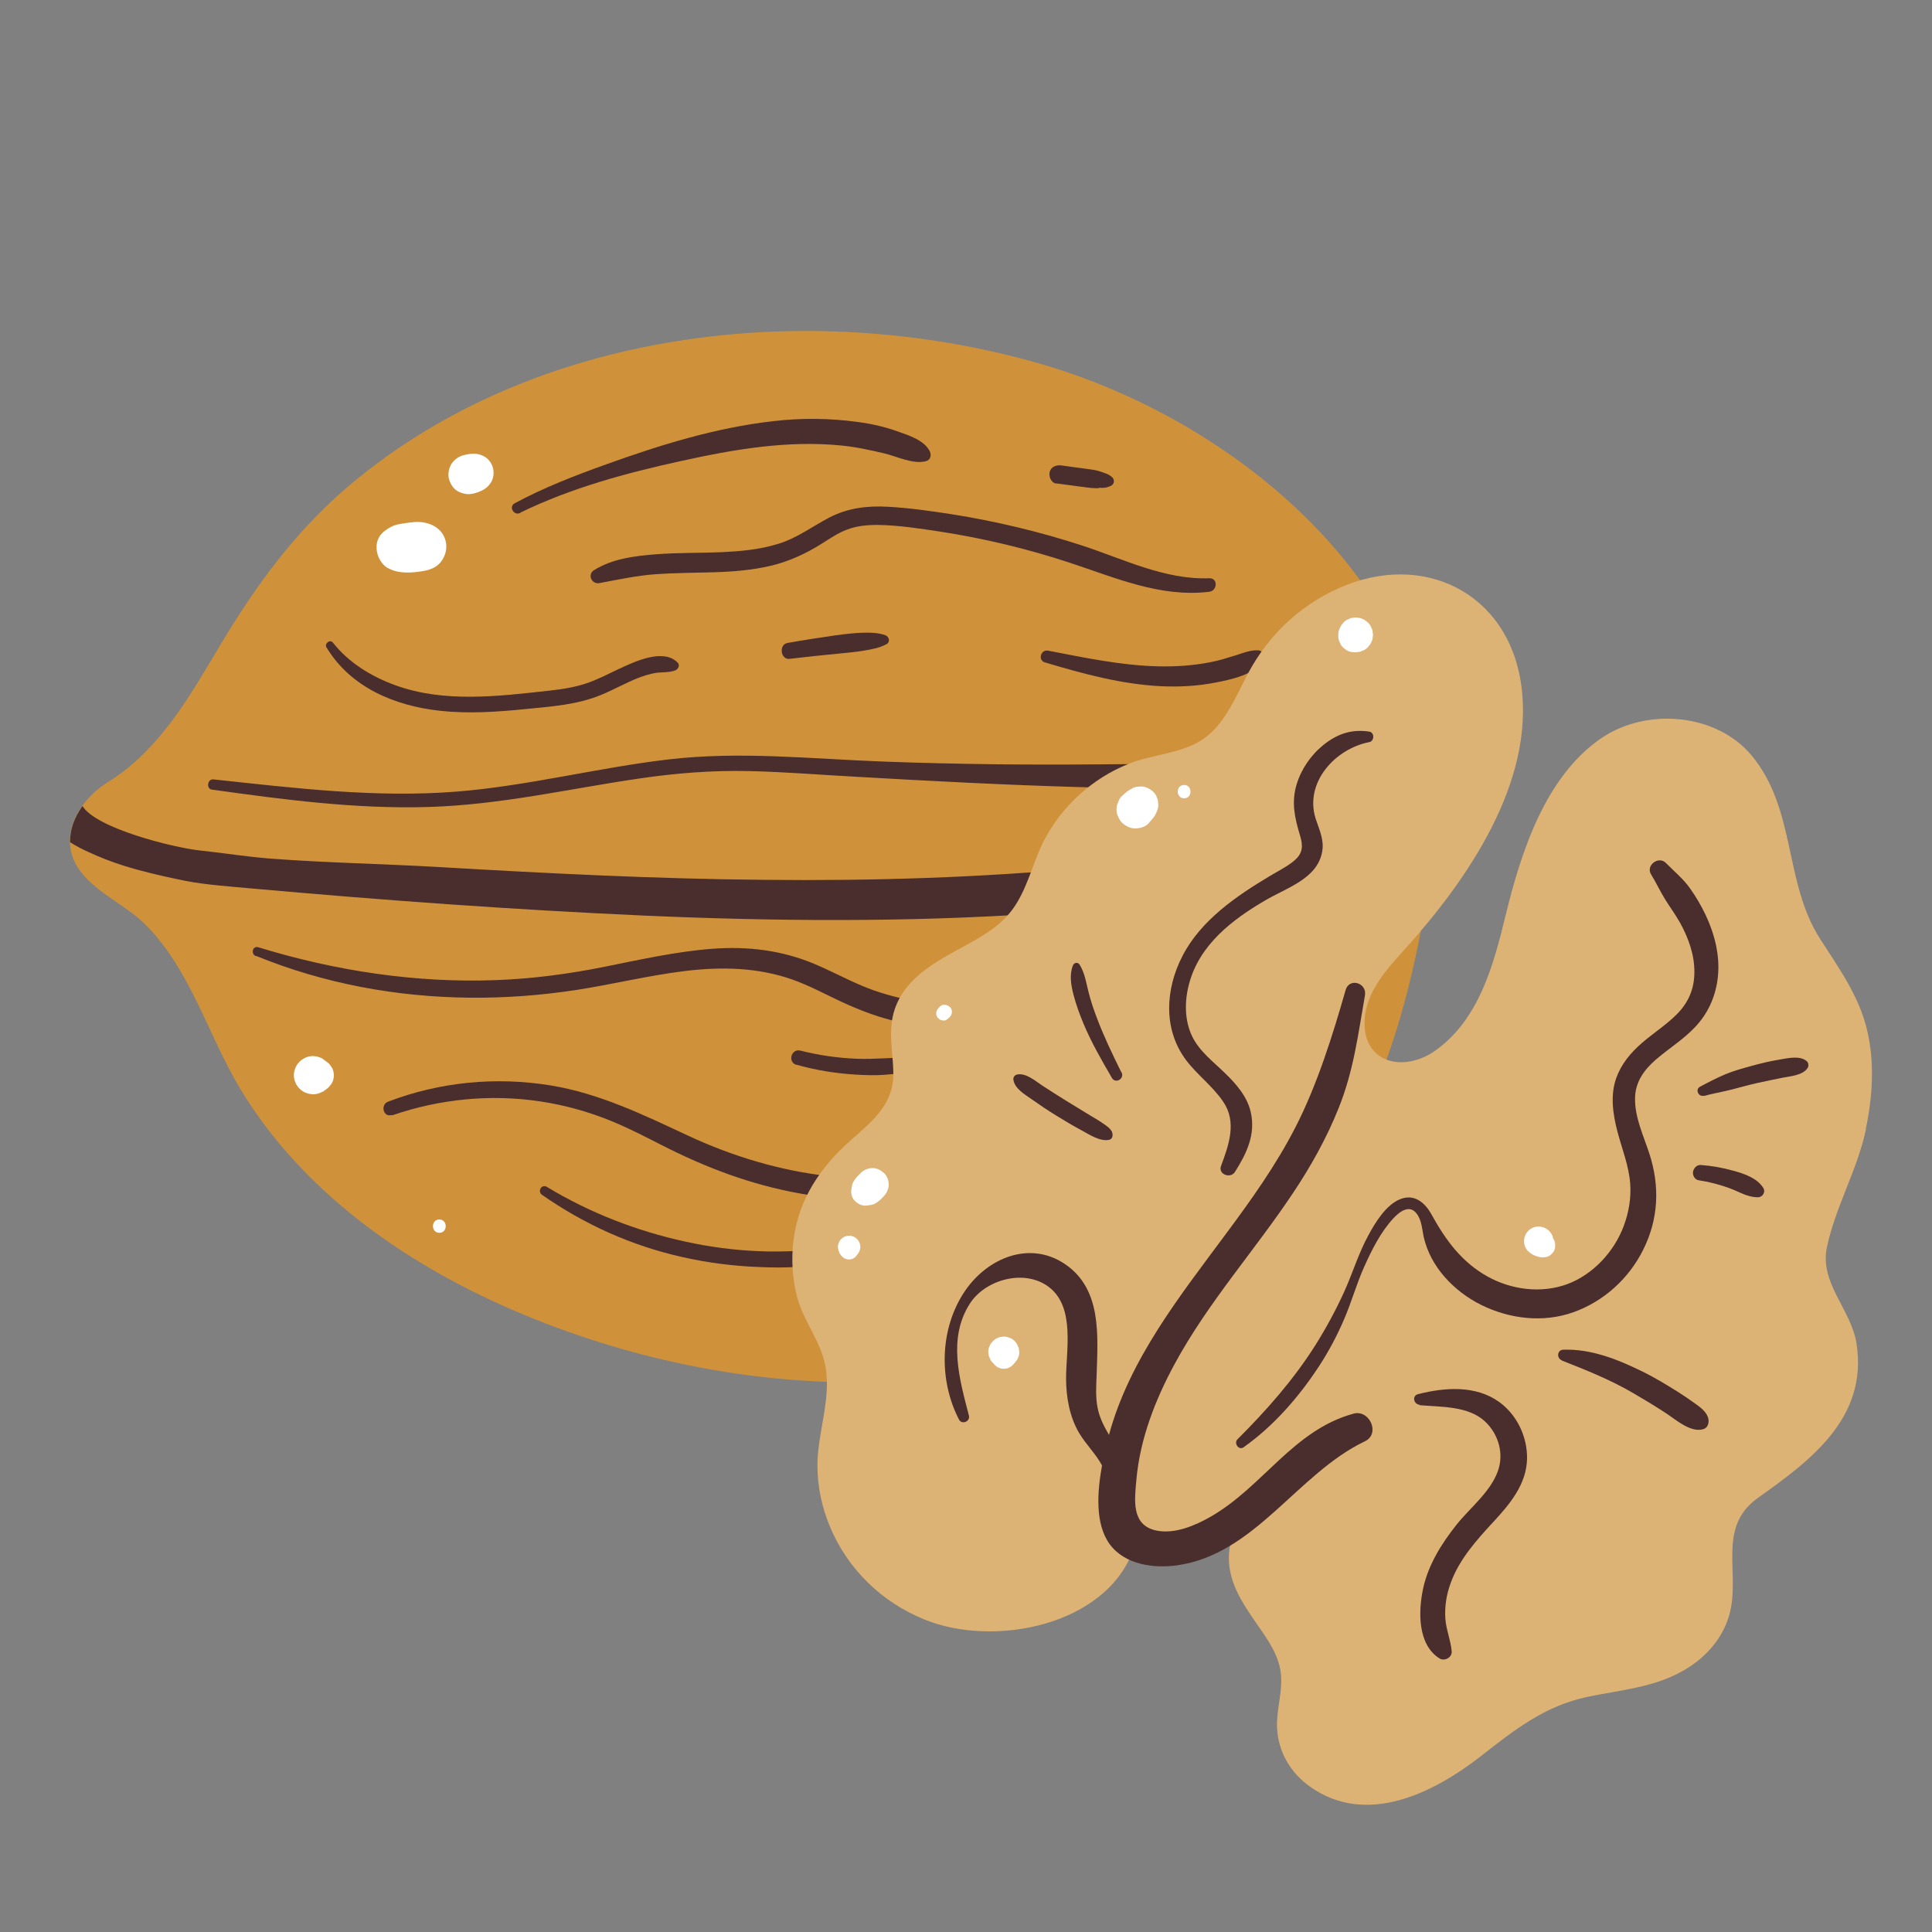 <?xml version="1.0" encoding="UTF-8"?>
<svg id="Capa_2" data-name="Capa 2" xmlns="http://www.w3.org/2000/svg" viewBox="0 0 100 100">
  <rect x="0" y="0" width="100" height="100" fill="#808080" stroke="none"/>
  <defs>
    <style>
      .cls-1 {
        fill: #cf923a;
      }

      .cls-2 {
        fill: #fff;
      }

      .cls-3 {
        fill: none;
      }

      .cls-4 {
        fill: #4a2d2d;
      }

      .cls-5 {
        fill: #ddb375;
      }
    </style>
  </defs>
  <g id="COLOR">
    <g>
      <g>
        <g>
          <g>
            <path class="cls-1" d="M74.42,42.56c0-.23.01-.45.01-.67,0-11.56-10.53-20.25-20.86-23.14-11.81-3.31-25.9-1.71-35.47,6.36-2.48,2.09-4.41,4.59-6.12,7.33-1.22,1.95-2.29,4.02-3.8,5.77-.74.86-1.59,1.65-2.56,2.25-.54.33-1.01.76-1.36,1.25-.41.57-.66,1.22-.64,1.88.01.6.24,1.21.76,1.77.94,1.04,2.29,1.59,3.25,2.6,2.27,2.35,3.15,5.64,4.8,8.39,3.19,5.29,8.45,9,14.05,11.43,6.28,2.72,13.21,4.08,20.05,3.71,6.55-.35,13.77-2.27,18.82-6.65,5.79-5.03,7.93-13.46,8.83-20.8,0-.04.01-.09.02-.14.47-.35.51-.93.23-1.34Z"/>
            <path class="cls-4" d="M10.97,40.87c3.71.52,7.44,1.01,11.19.9s7.27-.94,10.9-1.47c1.88-.28,3.77-.43,5.67-.39s3.78.2,5.67.3c3.83.22,7.66.42,11.49.53,2.15.06,4.29.07,6.43.04s4.37.09,6.47-.35c.54-.11.34-.82-.12-.88-1.89-.25-3.84-.07-5.75-.04-1.92.03-3.83.03-5.75.05-3.8.04-7.61,0-11.41-.14s-7.45-.55-11.18-.11c-3.65.43-7.23,1.36-10.9,1.66-4.22.34-8.45-.18-12.64-.63-.3-.03-.38.49-.07.53h0Z"/>
            <path class="cls-4" d="M16.9,33.51c1.26,2.08,3.53,3.02,5.87,3.28,1.48.16,2.96.06,4.44-.09,1.32-.13,2.66-.22,3.9-.73.65-.27,1.27-.62,1.92-.88.29-.11.6-.21.91-.26.33-.05.7-.01,1.01-.13.17-.07.26-.28.11-.42-.77-.75-2.28,0-3.06.36-.55.26-1.08.54-1.65.73-.63.21-1.28.31-1.94.38-2.62.29-5.44.64-7.97-.29-1.23-.45-2.39-1.16-3.21-2.2-.15-.19-.45.05-.33.26h0Z"/>
            <path class="cls-4" d="M40.88,34.1c.84-.1,1.69-.19,2.53-.27.42-.04.86-.08,1.28-.15s.83-.14,1.2-.34c.2-.11.13-.39-.06-.46-.39-.14-.81-.14-1.22-.13-.44.02-.89.07-1.33.13-.84.12-1.68.25-2.52.4-.46.08-.36.88.11.82h0Z"/>
            <path class="cls-4" d="M54.1,34.29c1.98.59,3.95,1.13,6.03,1.23.93.04,1.86-.01,2.78-.19.82-.16,2-.4,2.5-1.15.15-.23-.05-.51-.3-.52-.39-.02-.81.15-1.18.27-.43.13-.86.27-1.31.35-.87.17-1.76.23-2.65.21-1.92-.04-3.83-.45-5.71-.81-.39-.08-.56.49-.17.61h0Z"/>
            <path class="cls-4" d="M62.6,29.93c-2.31.09-4.46-1-6.61-1.7s-4.43-1.25-6.71-1.61c-1.1-.17-2.21-.33-3.32-.39-1.06-.06-2.07.06-3.02.55-.9.47-1.68,1.07-2.66,1.37s-1.92.38-2.9.43c-1.14.05-2.29.02-3.43.11s-2.25.23-3.2.82c-.37.23-.12.75.28.67.97-.18,1.93-.39,2.92-.46s2-.07,3-.1,1.97-.11,2.92-.33,1.84-.63,2.68-1.16c.41-.26.82-.54,1.27-.71.51-.2,1.05-.25,1.59-.25,1.09.01,2.2.19,3.28.35,2.25.35,4.47.88,6.63,1.59,2.36.77,4.72,1.83,7.27,1.52.43-.05.46-.72,0-.7h0Z"/>
            <path class="cls-4" d="M26.94,26.53c2.63-1.28,5.48-2.05,8.32-2.67,2.72-.6,5.5-1.08,8.29-.8.74.07,1.46.23,2.19.4.66.15,1.51.59,2.19.41.23-.06.29-.31.2-.5-.28-.59-1.13-.85-1.7-1.05-.67-.24-1.35-.39-2.05-.48-1.45-.2-2.92-.21-4.37-.04-2.97.34-5.81,1.22-8.62,2.23-1.62.58-3.23,1.2-4.75,2.02-.33.18-.04.66.29.5h0Z"/>
            <path class="cls-4" d="M54.67,25.02l1.35.18c.24.03.49.07.74.07.05,0,.1,0,.15-.02.05-.01.06-.01.03,0,.05,0,.1,0,.15,0,.14,0,.25-.04.38-.09.22-.08.25-.35.06-.49-.11-.08-.2-.14-.34-.18-.12-.04-.16-.06-.29-.1-.21-.07-.44-.09-.65-.12l-1.32-.18c-.25-.03-.53.06-.6.34-.05.23.07.56.34.6h0Z"/>
            <path class="cls-4" d="M13.26,49.48c3.51,1.43,7.24,2.12,11.03,2.16,1.85.02,3.71-.12,5.54-.4s3.73-.75,5.62-.98,3.77-.19,5.56.44c.88.31,1.7.76,2.54,1.15s1.71.73,2.61.96c1.78.45,3.65.54,5.48.52s3.82-.11,5.71-.26c2.13-.18,4.23-.55,6.21-1.36.97-.4,1.91-.86,2.82-1.36s1.88-1.02,2.64-1.77c.27-.27,0-.77-.38-.65-.9.28-1.68.78-2.5,1.24s-1.62.87-2.46,1.24c-1.71.75-3.53,1.18-5.38,1.38s-3.77.26-5.66.31-3.64.03-5.42-.31c-.88-.17-1.76-.41-2.59-.76s-1.63-.78-2.46-1.13c-1.7-.72-3.48-.93-5.32-.79s-3.72.56-5.56.93-3.71.62-5.6.69c-4.16.16-8.35-.48-12.32-1.7-.3-.09-.4.34-.13.46h0Z"/>
            <path class="cls-4" d="M20.3,57.73c2.45-.85,5.11-1.11,7.67-.72,1.27.19,2.52.54,3.71,1.03s2.27,1.1,3.4,1.64c2.32,1.11,4.71,1.9,7.26,2.24s4.99.29,7.47.03c1.44-.15,2.87-.4,4.29-.71s2.8-.63,4.06-1.35c.33-.19.21-.79-.2-.76-1.29.11-2.5.47-3.75.77s-2.52.55-3.8.75c-2.47.4-4.99.5-7.48.23s-5.01-1.02-7.34-2.11c-2.29-1.07-4.58-2.18-7.1-2.59-2.83-.46-5.72-.18-8.4.84-.42.16-.25.84.19.69h0Z"/>
            <path class="cls-4" d="M54.85,63.94c1.22.28,2.55.27,3.74-.12.59-.19,1.17-.44,1.67-.81.26-.19.54-.39.76-.63.19-.22.45-.48.46-.78,0-.15-.14-.3-.3-.3-.26.01-.46.2-.68.34-.24.15-.47.32-.72.47-.47.27-.96.53-1.47.72-1.05.37-2.15.55-3.26.39-.47-.07-.69.62-.2.74h0Z"/>
            <path class="cls-4" d="M41.23,55.11c.99.28,2.02.45,3.05.51.5.03,1.02.05,1.52.01s1.03-.09,1.49-.32c.21-.1.17-.48-.07-.52-.49-.08-.99-.03-1.48-.01s-.94.04-1.41.02c-.98-.04-1.95-.18-2.9-.42-.48-.12-.68.6-.2.74h0Z"/>
            <path class="cls-4" d="M28.05,61.84c2.2,1.54,4.67,2.65,7.29,3.23,1.29.29,2.61.46,3.93.51.68.03,1.36.04,2.04-.01.62-.04,1.29-.1,1.86-.37.19-.09.15-.42-.06-.45-.61-.11-1.26-.03-1.88,0-.65.03-1.31.04-1.96.01-1.27-.05-2.54-.22-3.78-.49-2.53-.55-4.98-1.5-7.19-2.84-.27-.16-.5.24-.24.42h0Z"/>
          </g>
          <path class="cls-4" d="M75.51,42.6c.02.3-.09.63-.31.85-.23.24-.55.39-.86.52-.05.02-.11.05-.17.07t0,0c-2.51.78-7.49,1.73-10.43,2.17-3.3.49-6.61.85-9.94,1.07-6.82.46-13.66.41-20.48.11-6.86-.31-13.43-.79-20.26-1.4-1.08-.1-2.42-.19-3.48-.4-2.77-.56-3.91-.99-5-1.49-.32-.14-.64-.31-.94-.5,0,0,0,0-.01,0-.02-.66.23-1.31.64-1.88.71,1.16,4.7,2.15,6.07,2.3,1.25.13,2.52.34,3.78.43,2.82.21,5.63.26,8.45.42,5.65.33,11.3.62,16.96.67,5.63.06,11.26-.11,16.87-.64.86-.08,1.73-.17,2.59-.27.14-.02.28-.03.42-.05,3.13-.37,6.2-.92,9.28-1.55,1.38-.29,4.32-.9,5.75-1.14.02,0,.04,0,.05-.01.19-.03.4-.04.57.04.29.14.43.4.45.68Z"/>
          <path class="cls-2" d="M20.08,29.4c.42.25.97.26,1.45.21.34-.04.65-.08.95-.24.43-.23.68-.78.61-1.24-.11-.8-.88-1.16-1.62-1.11-.26.02-.51.06-.76.1-.35.06-.59.19-.87.42-.6.5-.37,1.51.24,1.87h0Z"/>
          <path class="cls-2" d="M24.5,25.55c.37-.1.71-.24.92-.59.26-.45.11-1.07-.35-1.33-.36-.21-.73-.16-1.11-.06-.25.07-.48.25-.61.47s-.18.54-.1.79.23.49.47.61.52.18.79.1h0Z"/>
          <path class="cls-2" d="M16.7,56.52l.09-.07s.03-.02.04-.03c.17-.12.21-.16.33-.33.16-.24.16-.62,0-.86-.11-.17-.16-.21-.33-.33-.01-.01-.03-.02-.04-.03l-.09-.07c-.15-.09-.32-.13-.5-.14-.18,0-.35.05-.5.14-.3.18-.49.51-.49.85s.19.68.49.85c.15.09.32.13.5.14.18,0,.35-.05.5-.14h0Z"/>
          <path class="cls-2" d="M22.74,63.81c.44,0,.44-.69,0-.69s-.44.69,0,.69h0Z"/>
        </g>
        <g>
          <g>
            <path class="cls-5" d="M96.57,58.45c.35-1.67.47-3.42.08-5.09-.41-1.79-1.47-3.25-2.44-4.76-1.89-2.95-1.23-6.71-3.55-9.5-1.84-2.2-5.47-2.49-7.81-.87-2.9,2.01-4.14,5.94-4.93,9.19-.62,2.55-1.37,5.35-3.63,6.96-1.59,1.13-3.74.69-3.66-1.53.05-1.51,1.17-2.71,2.12-3.76,3.18-3.53,6.69-8.59,5.99-13.63-.67-4.82-5.13-6.96-9.46-5.01-2.03.91-3.63,2.44-4.68,4.4-.63,1.18-1.19,2.65-2.36,3.43-1.1.73-2.63.77-3.83,1.26-1.86.74-3.43,2.17-4.36,3.94-.53,1.03-.79,2.19-1.38,3.19-.64,1.1-1.59,1.66-2.68,2.26-1.46.8-3.11,1.62-3.68,3.31-.37,1.1-.09,2.16-.07,3.28.03,1.61-1.05,2.48-2.16,3.46-1.6,1.41-2.74,3.06-3.01,5.22-.12.99-.06,2,.2,2.97.35,1.28,1.25,2.3,1.47,3.62.27,1.69-.43,3.38-.43,5.07,0,1.08.23,2.15.64,3.14.92,2.22,2.69,3.93,4.91,4.83,3.63,1.47,9.4.29,10.8-3.62.76,0,1.89-.03,3.17-.18.8-.09,1.51-.47,2.11-.93-.15.35-.26.73-.31,1.13-.18,1.54.67,2.74,1.51,3.95.55.79,1.1,1.58,1.17,2.57.06.9-.25,1.78-.21,2.68.06,1.26.7,2.33,1.71,3.05,2.92,2.07,6.39.33,8.85-1.59,1.74-1.36,3.29-2.59,5.5-3.06,1.72-.36,3.47-.48,5.02-1.39,1.1-.64,1.98-1.62,2.33-2.86.6-2.15-.68-4.51,1.48-6.05,2.72-1.93,5.68-4.13,5.11-7.95-.27-1.8-1.93-3.15-1.54-5.02.44-2.09,1.57-3.99,2.02-6.1Z"/>
            <g>
              <path class="cls-4" d="M57.57,58.61c-.1-.22-.33-.36-.52-.49-.2-.14-.42-.26-.63-.39-.42-.26-.84-.51-1.26-.77s-.81-.51-1.21-.77c-.36-.24-.86-.68-1.32-.57-.1.02-.19.14-.18.24.05.49.62.8.98,1.06.41.29.83.57,1.27.84s.84.51,1.27.74c.41.22.95.59,1.43.5.19-.04.22-.25.16-.39h0Z"/>
              <path class="cls-4" d="M58.04,55.5c-.45-.91-.89-1.82-1.25-2.77-.18-.47-.34-.94-.46-1.43s-.19-.95-.45-1.37c-.09-.15-.29-.11-.35.05-.19.5-.09,1.03.04,1.53s.31.99.51,1.47c.41.98.94,1.9,1.47,2.81.19.33.67.04.5-.29h0Z"/>
              <path class="cls-4" d="M70.89,37.87c-.92-.14-1.65.1-2.38.68-.66.53-1.16,1.26-1.4,2.06-.28.93-.09,1.74.18,2.64.16.52.15.9-.27,1.27-.38.33-.86.56-1.29.82-1.74,1.04-3.57,2.29-4.52,4.13-.89,1.71-1.02,3.8.18,5.4.58.77,1.38,1.35,1.92,2.15.72,1.05.3,2.23-.11,3.33-.16.44.49.67.72.31.6-.95,1.08-1.93.82-3.09-.18-.81-.75-1.46-1.33-2.02-.61-.6-1.33-1.13-1.71-1.92-.4-.84-.39-1.84-.15-2.72.54-2.02,2.25-3.33,3.98-4.33.79-.46,1.77-.81,2.4-1.49.31-.34.5-.75.53-1.21.03-.54-.21-1.03-.37-1.53-.57-1.87,1.03-3.6,2.79-3.94.26-.05.27-.5,0-.54h0Z"/>
              <path class="cls-4" d="M73.46,72.73c1.11.1,2.54.03,3.41.85.7.66.99,1.68.65,2.59-.4,1.08-1.44,1.88-2.14,2.76-.76.96-1.44,2.04-1.71,3.25s-.3,2.95.84,3.66c.25.16.65-.04.63-.36-.05-.59-.29-1.12-.33-1.71-.04-.63.06-1.25.28-1.84.44-1.22,1.34-2.22,2.2-3.15s1.72-1.95,1.75-3.27c.02-1.14-.52-2.28-1.45-2.95-1.22-.87-2.81-.75-4.19-.4-.33.08-.23.53.08.55h0Z"/>
              <path class="cls-4" d="M80.84,70.42c1.27.5,2.52,1,3.7,1.69.58.34,1.15.68,1.71,1.05.5.33,1.24.99,1.89.82.24-.06.32-.29.29-.51-.05-.35-.39-.61-.66-.8-.29-.21-.58-.41-.88-.6-.62-.39-1.24-.77-1.9-1.09-1.26-.62-2.64-1.17-4.07-1.12-.33.01-.36.44-.08.55h0Z"/>
              <path class="cls-4" d="M64.37,74.91c1.56-1.11,2.83-2.57,3.88-4.16.52-.79.97-1.64,1.34-2.51s.63-1.8,1.02-2.67.85-1.8,1.52-2.52c.32-.34.82-.72,1.19-.24.27.34.28.8.37,1.21.35,1.56,1.57,2.82,2.97,3.52,1.48.73,3.21.94,4.78.38s2.87-1.74,3.61-3.23c.8-1.6.87-3.29.32-4.98-.3-.92-.76-1.88-.74-2.87.01-.83.46-1.46,1.07-1.99.66-.57,1.41-1.03,2.02-1.67.7-.73,1.1-1.64,1.2-2.65.11-1.1-.18-2.2-.64-3.18-.23-.48-.51-.96-.82-1.39-.35-.49-.81-.86-1.23-1.29-.38-.39-1.06.12-.77.59.26.42.46.86.72,1.28s.55.81.79,1.24c.43.79.74,1.64.73,2.55,0,.85-.31,1.57-.91,2.17-.55.55-1.21.97-1.8,1.48s-1.07,1.09-1.33,1.81c-.32.89-.18,1.86.05,2.75s.6,1.79.67,2.73c.05.74-.07,1.47-.33,2.17-.49,1.34-1.6,2.54-2.94,3.03s-2.88.29-4.12-.4c-1.34-.75-2.16-1.88-2.89-3.2-.33-.61-.89-1.1-1.63-.8s-1.29,1.21-1.66,1.9c-.5.92-.8,1.93-1.23,2.88s-.93,1.87-1.48,2.75c-1.14,1.81-2.54,3.39-4.05,4.9-.2.2.07.59.32.41h0Z"/>
              <path class="cls-4" d="M88.18,56.73c.47-.13.96-.21,1.43-.33.44-.11.88-.24,1.33-.34s.9-.19,1.34-.28c.41-.08,1.03-.12,1.28-.5.07-.1.05-.27-.04-.35-.35-.31-.97-.16-1.39-.09-.49.08-.96.19-1.43.32s-.96.26-1.41.45-.87.41-1.3.64c-.26.14-.08.54.2.46h0Z"/>
              <path class="cls-4" d="M87.92,61.09c.53.08,1.04.21,1.54.39.28.1.42.17.67.28.27.12.56.21.86.21.24,0,.41-.27.28-.48-.33-.52-.97-.73-1.54-.89s-1.13-.26-1.7-.3c-.2-.02-.37.17-.4.35s.09.41.29.44h0Z"/>
            </g>
            <path class="cls-4" d="M70.06,73.17c-3.12.85-4.69,3.78-7.39,5.33-.8.46-1.87.92-2.82.72-1.32-.28-1.12-1.61-1.03-2.64.19-2.12.98-4.14,1.99-6,1.72-3.17,4.14-5.86,6.13-8.85.92-1.38,1.73-2.83,2.35-4.38.78-1.95,1-3.79,1.36-5.83.11-.65-.81-.93-1-.28-.67,2.35-1.48,4.93-2.6,7.11-1,1.95-2.27,3.73-3.57,5.48-2.39,3.23-5.01,6.5-6.08,10.44-.26-.45-.49-.89-.59-1.41-.11-.55-.07-1.12-.05-1.67.06-2.04.29-4.47-1.65-5.77-1.84-1.23-4.02-.29-5.17,1.41-1.31,1.94-1.36,4.61-.3,6.65.15.28.59.09.51-.21-.49-1.9-1.1-3.98.04-5.78.81-1.28,2.88-1.84,4.13-.85,1.33,1.05.86,3.25.86,4.7,0,.97.18,2,.68,2.84.36.6.86,1.07,1.18,1.67-.24,1.34-.38,3.01.4,4.08.78,1.06,2.28,1.26,3.49,1.09,4.04-.57,6.22-4.75,9.72-6.42.81-.39.24-1.66-.6-1.43Z"/>
          </g>
          <path class="cls-2" d="M59.47,42.59c.13-.15.28-.3.36-.48l.09-.22c.04-.12.04-.25.02-.37,0-.08-.02-.16-.06-.24-.04-.12-.1-.22-.19-.3-.12-.11-.26-.19-.41-.24-.12-.04-.25-.04-.37-.02-.12,0-.24.04-.35.11-.19.09-.33.23-.48.36-.1.09-.16.2-.2.32-.06.12-.09.25-.09.38,0,.14.02.26.09.38.04.12.11.23.2.32.19.17.44.3.7.29s.52-.09.7-.29h0Z"/>
          <path class="cls-2" d="M61.29,41.32c.44,0,.44-.69,0-.69s-.44.69,0,.69h0Z"/>
          <path class="cls-2" d="M69.27,32.87v.06c0,.11.02.22.08.32.03.1.09.19.17.27l.17.13c.13.08.27.11.42.11h.06c.08,0,.16-.02.24-.03l.21-.09c.1-.06.19-.13.25-.23.06-.06.09-.12.12-.2.04-.07.06-.15.06-.23.02-.08.02-.16,0-.24,0-.08-.02-.16-.06-.23-.04-.11-.1-.21-.19-.29l-.18-.14-.21-.09-.24-.03-.24.03-.21.09c-.1.06-.19.13-.25.23-.06.06-.09.12-.12.2-.06.11-.08.22-.08.35h0Z"/>
          <path class="cls-2" d="M48.64,52.11l-.07.08s-.06.07-.08.12c-.02.04-.03.09-.03.14,0,.05,0,.1.03.14.01.05.04.08.08.12l.07.06c.06.03.12.05.18.05h.1c.06-.03.12-.06.16-.11l.08-.07s.06-.07.08-.12c.02-.04.03-.09.03-.14,0-.05,0-.1-.03-.14-.01-.05-.04-.09-.08-.12l-.08-.06c-.06-.03-.12-.05-.19-.05h-.1c-.06.03-.12.06-.16.11h0Z"/>
          <path class="cls-2" d="M44.55,60.72c-.13.12-.25.24-.35.4s-.12.32-.14.5c-.02.2.06.43.22.57.09.08.21.16.33.19.07.02.16.03.23.02.18-.02.34-.03.5-.13s.28-.22.41-.36c.15-.16.25-.38.25-.6,0-.21-.09-.46-.25-.6s-.37-.26-.6-.25-.43.09-.6.25h0Z"/>
          <path class="cls-2" d="M43.43,64.83l.08.11c.04.07.1.13.18.18.08.04.16.07.25.07.09,0,.17-.02.25-.07.07-.04.13-.1.18-.18l.08-.11c.05-.09.08-.19.08-.29,0-.1-.03-.2-.08-.29-.1-.18-.3-.29-.5-.29s-.4.11-.5.29c-.05.09-.08.19-.08.29,0,.1.03.2.08.29h0Z"/>
          <path class="cls-2" d="M51.39,70.54s.08.08.11.12c.25.25.66.25.91,0,.04-.04.08-.08.11-.12l.13-.16.08-.19c.03-.11.04-.21.01-.32,0-.07-.02-.14-.06-.2-.02-.07-.05-.13-.1-.18-.04-.06-.08-.11-.14-.14-.05-.05-.11-.08-.18-.1-.1-.05-.2-.07-.31-.07l-.21.03-.19.08-.16.13-.13.16-.08.19c-.03.11-.04.21-.01.32,0,.07.02.14.06.2.03.1.09.19.17.26h0Z"/>
          <path class="cls-2" d="M79.11,64.77c.13.13.27.2.44.26.11.03.22.06.34.05l.16-.02c.08-.02.15-.06.21-.11.1-.08.19-.19.22-.32.02-.11.02-.22,0-.33-.03-.15-.16-.29-.28-.37-.01,0-.02-.01-.03-.02l.13.1s-.04-.03-.05-.05l.1.13s-.02-.03-.03-.04l.07.16s0-.03-.01-.05l.03.19s0-.05,0-.07l-.03.2s0-.02,0-.03c.07-.27,0-.55-.2-.74s-.48-.27-.74-.2-.46.28-.53.53,0,.55.2.74h0Z"/>
        </g>
      </g>
      <rect class="cls-3" width="100" height="100"/>
    </g>
  </g>
</svg>